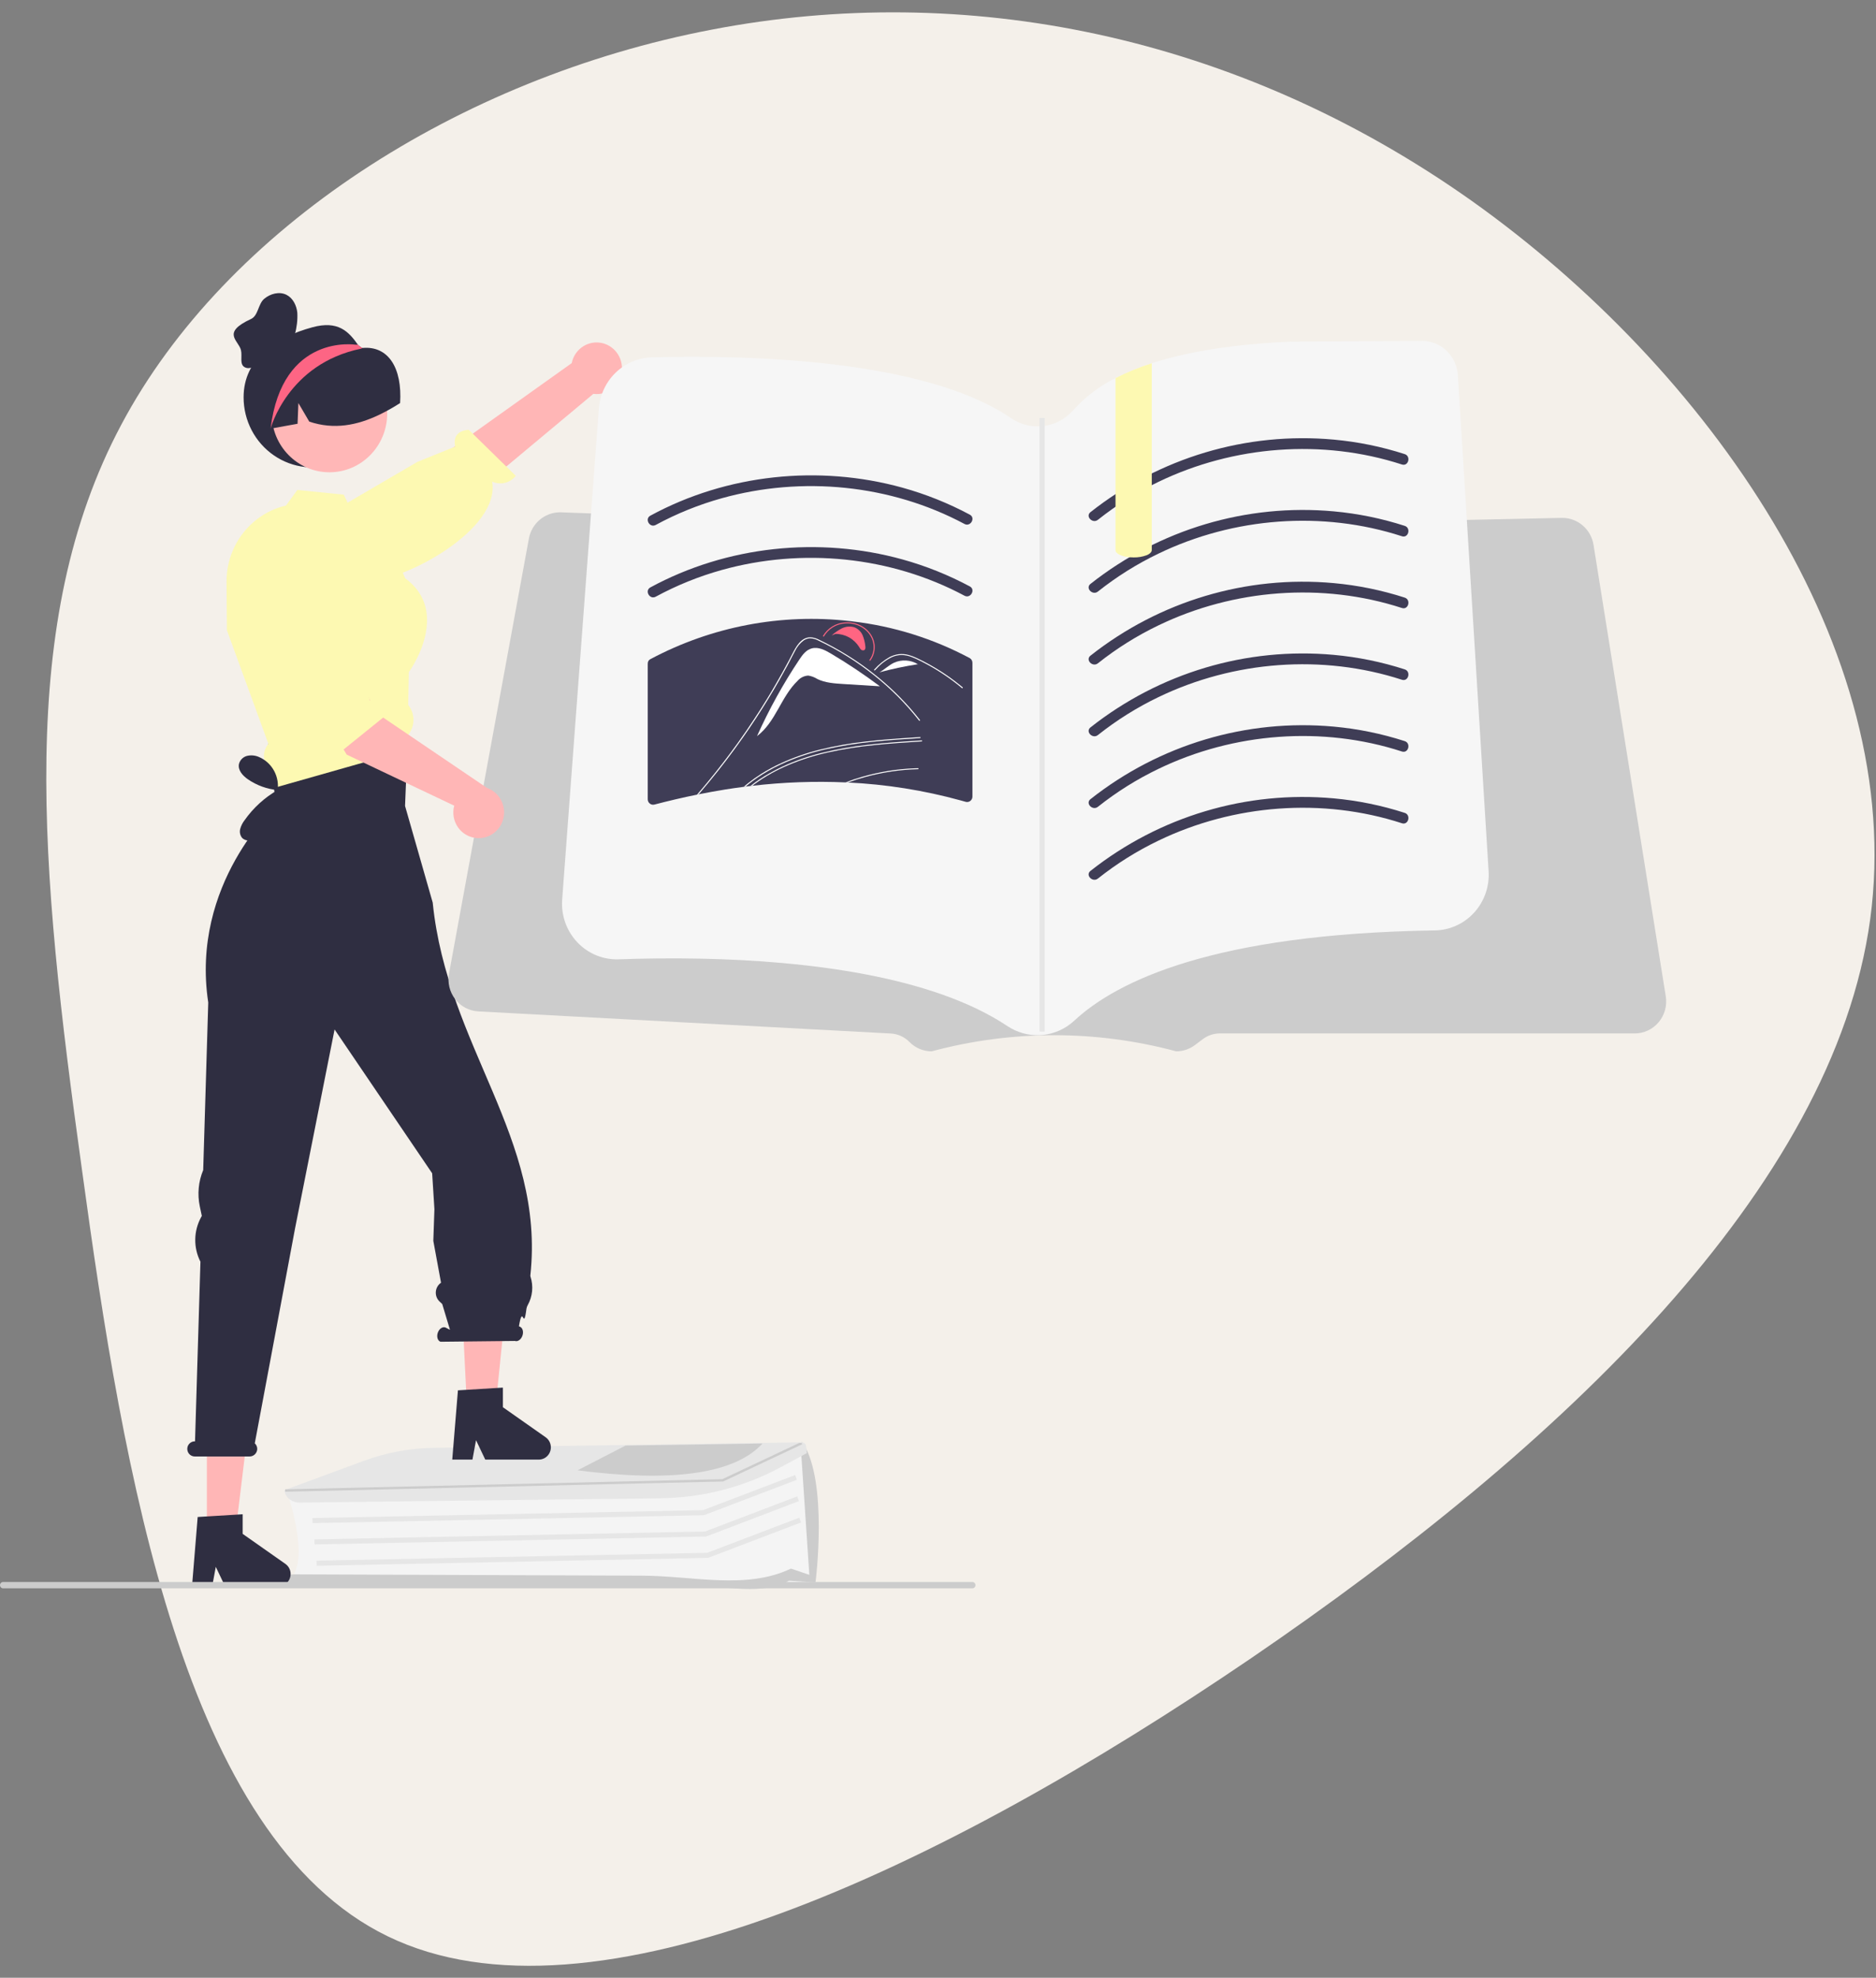 <svg width="608" height="641" viewBox="0 0 608 641" fill="none" xmlns="http://www.w3.org/2000/svg">
<rect x="0" y="0" width="608" height="641" fill="#808080" stroke="none"/>
<path d="M606.129 297.868C594.242 385.308 505.965 468.863 405.424 537.469C304.776 605.967 191.855 659.739 125.636 627.549C59.523 595.466 39.997 477.537 26.555 379.065C12.889 280.602 5.307 201.595 39.281 137.699C73.14 73.919 148.779 25.241 230.672 9.606C312.458 -6.136 400.508 10.942 476.953 65.081C553.283 119.336 617.901 210.544 606.129 297.868Z" fill="#F4F0EA"/>
<g clip-path="url(#clip0_176_4)">
<path d="M227.091 513.288C233.492 512.825 235.161 514.109 244.844 513.288H262.598L260.288 470.068L232.34 481.461L93.45 484.93L93.531 485.169C93.594 485.354 99.761 503.703 94.941 510.652L94.741 510.939L95.131 510.943L222.54 512.132C223.931 512.145 225.711 513.388 227.091 513.288Z" fill="#F4F4F4"/>
<path d="M219.887 513.853C232.251 512.958 245.053 517.848 255.738 512.328L264.28 512.854L264.304 512.781C264.37 512.58 268.405 480.284 260.248 467.762L259.889 467.211L259.609 470.177L262.298 510.408L256.338 508.385C241.863 515.315 224.649 510.738 208.082 510.675L95.337 510.251C92.976 510.243 91.008 511.884 90.945 513.911L90.939 514.109L213.077 514.099C215.355 514.099 217.625 514.017 219.887 513.853Z" fill="#CCCCCC"/>
<path d="M101.28 493.646L228.157 491.081L228.287 491.032L258.263 479.603L257.697 478.065L227.85 489.446L101.248 492.004L101.28 493.646Z" fill="#E6E6E6"/>
<path d="M101.958 500.557L228.834 497.992L228.963 497.943L258.94 486.514L258.374 484.977L228.526 496.357L101.925 498.916L101.958 500.557Z" fill="#E6E6E6"/>
<path d="M102.634 507.469L229.511 504.903L229.64 504.854L259.617 493.425L259.051 491.887L229.203 503.268L102.602 505.828L102.634 507.469Z" fill="#E6E6E6"/>
<path d="M219.01 485.376C230.774 484.568 242.244 481.275 252.688 475.71L261.482 470.964L261.252 468.619C261.188 468.274 261.001 467.967 260.727 467.754C260.453 467.542 260.112 467.44 259.769 467.468L258.992 467.478L140.669 469.249C132.924 469.347 125.251 470.764 117.967 473.441L92.186 482.962L92.199 483.1C92.416 485.31 94.606 487.018 97.187 486.988L213.739 485.598C215.502 485.577 217.259 485.503 219.01 485.376Z" fill="#E6E6E6"/>
<path d="M92.434 483.47L92.46 483.468L234.352 480.161L234.45 480.115L260.033 468.063L259.773 467.66L258.996 467.67L234.115 479.398L93.538 482.671L92.412 482.698L92.434 483.47Z" fill="#CCCCCC"/>
<path d="M202.742 468.514L204.543 468.488L245.207 467.876L247.134 467.848C237.843 477.911 217.299 480.429 187.186 476.53L202.742 468.514Z" fill="#CCCCCC"/>
<path d="M88.413 227.834L85.932 233.705L89.986 254.552L131.347 248.702L131.017 223.281L130.187 217.713L88.413 227.834Z" fill="#FFB6B6"/>
<path d="M67.043 498.019H76.169L80.512 462.214H67.043V498.019Z" fill="#FFB6B6"/>
<path d="M94.186 510.137C94.186 511.189 93.775 512.197 93.044 512.941C92.313 513.684 91.322 514.102 90.288 514.103H72.928L69.935 507.819L68.773 514.103H62.23L64.069 491.658L67.043 491.481L77.037 490.876L78.647 490.773V497.132L92.503 506.869C93.022 507.235 93.447 507.723 93.74 508.292C94.034 508.862 94.187 509.495 94.186 510.137Z" fill="#2F2E41"/>
<path d="M151.386 456.974H160.511L165.879 404.261L148.733 403.219L151.386 456.974Z" fill="#FFB6B6"/>
<path d="M178.529 469.092C178.528 470.143 178.117 471.152 177.386 471.895C176.656 472.639 175.664 473.057 174.631 473.058H157.27L154.278 466.774L153.116 473.058H146.572L148.412 450.612L151.066 450.454L161.233 449.83L162.99 449.728V456.086L176.845 465.824C177.365 466.19 177.79 466.678 178.083 467.247C178.376 467.816 178.529 468.449 178.529 469.092Z" fill="#2F2E41"/>
<path d="M63.17 467.143H63.206L64.961 408.925C63.825 406.697 63.248 404.217 63.283 401.707C63.317 399.197 63.961 396.735 65.157 394.54L65.408 394.077L64.757 391.005C63.92 387.058 64.304 382.945 65.856 379.228L67.493 324.922C61.644 286.361 89.519 261.212 89.519 261.212L86.957 241.001L132.042 242.044L131.275 261.212L140.24 292.545C144.958 339.304 176.71 368.694 171.884 413.408C171.874 413.537 171.893 413.666 171.939 413.786C172.428 415.301 172.601 416.903 172.445 418.49C172.289 420.076 171.807 421.612 171.032 422.998C170.831 423.352 170.693 423.738 170.624 424.141C169.63 431.98 169.5 422.064 168.183 429.834L168.439 429.965C169.362 430.29 169.758 431.591 169.324 432.871C168.889 434.152 167.789 434.928 166.865 434.603L142.764 434.865C141.841 434.541 141.445 433.24 141.879 431.96C142.314 430.679 143.414 429.903 144.338 430.228L145.837 430.999L143.328 422.65L142.449 421.815C142.028 421.415 141.701 420.923 141.493 420.376C141.285 419.829 141.201 419.241 141.248 418.657C141.294 418.073 141.471 417.507 141.763 417.001C142.055 416.496 142.456 416.064 142.935 415.739L140.436 402.171L140.791 391.91L140.06 380.269L108.436 333.653L95.641 398.043L82.572 467.791C82.877 468.071 83.106 468.425 83.238 468.821C83.369 469.217 83.398 469.64 83.322 470.051C83.202 470.624 82.889 471.137 82.438 471.502C81.986 471.866 81.424 472.06 80.848 472.049H63.106C62.734 472.049 62.368 471.961 62.034 471.793C61.701 471.625 61.411 471.381 61.185 471.079C60.96 470.778 60.806 470.428 60.736 470.057C60.666 469.685 60.68 469.302 60.779 468.937C60.929 468.413 61.244 467.953 61.676 467.628C62.108 467.304 62.633 467.134 63.17 467.143Z" fill="#2F2E41"/>
<path d="M78.948 128.772C78.946 132.489 79.842 136.15 81.556 139.433C83.27 142.715 85.749 145.52 88.778 147.6C91.806 149.68 95.29 150.972 98.923 151.363C102.557 151.753 106.229 151.231 109.618 149.841C113.006 148.45 116.008 146.235 118.358 143.39C120.709 140.544 122.337 137.155 123.1 133.52C123.862 129.885 123.736 126.115 122.732 122.541C121.728 118.967 119.877 115.699 117.341 113.022L117.234 112.913C117.055 112.723 116.877 112.532 116.689 112.35L116.686 112.35L116.683 112.348L116.681 112.345L116.68 112.341C116.424 112.151 116.188 111.935 115.975 111.696C112.962 107.413 109.545 103.821 101.269 106.065C89.355 109.295 78.948 116.229 78.948 128.772Z" fill="#2F2E41"/>
<path d="M201.566 119.052C201.617 120.266 201.405 121.478 200.946 122.6C200.486 123.723 199.791 124.73 198.907 125.549C198.024 126.368 196.975 126.981 195.834 127.343C194.693 127.706 193.488 127.809 192.303 127.647L134.736 175.708L125.943 159.986L185.295 117.687C185.695 115.68 186.805 113.893 188.415 112.664C190.024 111.435 192.021 110.849 194.026 111.017C196.032 111.185 197.907 112.096 199.297 113.577C200.687 115.058 201.494 117.006 201.566 119.052Z" fill="#FFB6B6"/>
<path d="M110.428 189.882C110.428 189.882 110.446 188.151 119.598 188.217C130.957 188.3 162.242 171.71 159.505 156.085C160.805 156.682 162.262 156.823 163.649 156.485C165.035 156.146 166.272 155.348 167.163 154.216L151.933 139.299C147.154 139.628 147.105 142.881 147.514 144.749L135.274 149.697L103.394 168.329L109.023 187.045L110.428 189.882Z" fill="#FDF9B2"/>
<path d="M106.768 153.068C96.431 153.068 88.051 144.543 88.051 134.026C88.051 123.51 96.431 114.985 106.768 114.985C117.106 114.985 125.486 123.51 125.486 134.026C125.486 144.543 117.106 153.068 106.768 153.068Z" fill="#FFB7B7"/>
<path d="M132.495 228.736C133.529 230.139 134.056 231.862 133.99 233.615C133.923 235.368 133.266 237.044 132.129 238.362C132.119 238.92 132.037 239.46 131.259 241.462C131.157 241.656 131.038 241.84 130.902 242.011C130.877 242.053 130.85 242.093 130.82 242.132C130.001 243.21 128.861 243.991 127.571 244.357L93.308 254.086L88.778 255.371L87.982 255.594L87.543 249.301C86.524 248.442 85.841 247.24 85.618 245.913C85.395 244.586 85.646 243.222 86.326 242.067L86.957 241.006L83.278 230.942L82.921 229.946L73.541 204.261L73.532 202.548L73.513 200.779L73.422 188.435C73.418 184.544 74.299 180.705 75.998 177.219C77.697 173.734 80.167 170.696 83.214 168.344C85.989 166.187 89.188 164.663 92.594 163.876L92.668 163.866L96.374 158.793L111.41 160.32L112.654 162.917L114.164 166.045L125.064 172.645L128.788 181.452L131.305 187.41C135.203 190.259 137.528 193.918 138.196 198.275C139.624 207.529 133.254 216.792 132.495 217.853L132.302 228.475L132.495 228.736Z" fill="#FDF9B2"/>
<path d="M87.18 139.018C87.349 138.991 87.519 138.954 87.688 138.927C90.608 138.4 93.528 137.883 96.439 137.347L96.707 130.634L100.233 136.647C108.278 139.363 115.805 137.828 122.886 134.44C125.221 133.312 127.487 132.041 129.671 130.634C130.391 119.282 125.879 112.015 117.484 112.777C117.177 112.805 116.957 112.487 116.689 112.35L116.686 112.35L116.683 112.348L116.681 112.345L116.68 112.341C116.225 112.123 115.76 111.914 115.296 111.724C111.661 110.278 107.698 109.912 103.866 110.668C100.035 111.424 96.493 113.27 93.653 115.993C87.938 121.542 85.367 130.707 87.18 139.018Z" fill="#2F2E41"/>
<path d="M87.689 138.927C87.689 138.927 93.233 117.873 117.002 113.013C117.029 113.004 117.118 112.968 117.234 112.913C117.305 112.868 117.395 112.823 117.484 112.777C117.216 112.623 116.957 112.487 116.689 112.35L116.686 112.35L116.683 112.348L116.681 112.345L116.68 112.341C116.448 112.123 116.216 111.905 115.975 111.696L115.296 111.724C115.296 111.724 91.448 107.881 87.689 138.927Z" fill="#FD6584"/>
<path d="M78.545 271.65C78.985 272.033 79.52 272.285 80.092 272.379C80.663 272.473 81.249 272.405 81.786 272.183C82.853 271.723 83.801 271.018 84.555 270.123C87.634 266.837 89.834 262.804 90.945 258.408L89.918 256.55C90.321 254.258 89.942 251.895 88.843 249.853C87.744 247.811 85.992 246.213 83.877 245.323C82.674 244.804 81.34 244.686 80.067 244.986C79.435 245.146 78.858 245.476 78.396 245.941C77.933 246.407 77.603 246.991 77.441 247.632C77.045 249.62 78.673 251.415 80.321 252.556C83.193 254.539 86.513 255.747 89.969 256.068C85.741 258.492 82.087 261.829 79.261 265.843C78.608 266.681 78.127 267.643 77.845 268.672C77.71 269.189 77.703 269.731 77.825 270.251C77.947 270.771 78.194 271.252 78.545 271.65Z" fill="#2F2E41"/>
<path d="M315.142 514.779H1.007C0.74 514.779 0.484 514.671 0.295 514.479C0.106 514.287 0 514.027 0 513.755C0 513.484 0.106 513.223 0.295 513.031C0.484 512.839 0.74 512.731 1.007 512.731H315.142C315.409 512.731 315.665 512.839 315.854 513.031C316.042 513.223 316.148 513.484 316.148 513.755C316.148 514.027 316.042 514.287 315.854 514.479C315.665 514.671 315.409 514.779 315.142 514.779Z" fill="#CCCCCC"/>
<path d="M231.714 251.604V252.139C232.846 250.79 234 249.453 235.143 248.116C235.623 247.558 236.103 247 236.583 246.442C238.618 244.093 240.664 241.752 242.721 239.419C244.79 237.093 246.859 234.768 248.951 232.454C249.453 231.896 249.956 231.338 250.471 230.779C250.882 230.31 251.329 229.875 251.808 229.477C252.291 229.068 252.845 228.757 253.442 228.558C254.129 228.365 254.854 228.357 255.545 228.535C256.334 228.721 257.089 229.012 257.854 229.256C258.643 229.524 259.42 229.779 260.209 230.035C261.786 230.558 263.352 231.082 264.93 231.605C264.949 231.613 264.969 231.617 264.989 231.617C265.01 231.617 265.03 231.612 265.049 231.604C265.068 231.596 265.085 231.584 265.1 231.569C265.114 231.554 265.125 231.537 265.133 231.518L265.135 231.512C265.144 231.49 265.148 231.466 265.147 231.442C265.146 231.418 265.14 231.395 265.129 231.374C265.118 231.353 265.103 231.335 265.084 231.32C265.065 231.306 265.044 231.296 265.021 231.291C264.632 231.163 264.232 231.035 263.832 230.907C262.243 230.372 260.666 229.849 259.077 229.326C258.289 229.059 257.5 228.803 256.711 228.547C255.98 228.264 255.207 228.107 254.425 228.082C253.149 228.175 251.951 228.747 251.065 229.686C250.573 230.152 250.128 230.64 249.682 231.14C249.156 231.721 248.63 232.303 248.104 232.884C245.99 235.233 243.891 237.589 241.807 239.953C239.715 242.325 237.642 244.701 235.589 247.081C235.44 247.256 235.292 247.43 235.143 247.604C233.989 248.93 232.857 250.267 231.714 251.604Z" fill="white"/>
<path d="M251.985 231.619C252.417 231.053 252.993 230.618 253.65 230.361L254.3 230.384C249.198 238.46 242.515 245.378 234.667 250.708C240.44 244.345 246.213 237.982 251.985 231.619Z" fill="white"/>
<path d="M145.523 315.541L171.417 174.501C171.86 172.176 173.066 170.073 174.838 168.537C176.61 167.001 178.842 166.123 181.169 166.047C181.379 166.043 181.588 166.043 181.797 166.047L199.437 166.691L201.335 166.762L210.138 167.084L212.037 167.15L217.7 167.358L331.883 171.528C332.055 171.538 332.232 171.538 332.404 171.533L357.991 170.989L367.46 170.79L367.762 170.785L374.751 170.634L435.649 169.346L451.794 169.001L459.756 168.835L461.663 168.793L470.741 168.603L472.644 168.561L481.932 168.366L483.835 168.324L494.039 168.106L495.639 168.073L504.74 167.879L506.178 167.851H506.388C508.804 167.861 511.139 168.739 512.979 170.331C514.82 171.923 516.049 174.126 516.447 176.551L539.866 322.906C540.103 324.389 540.021 325.906 539.626 327.353C539.23 328.8 538.529 330.143 537.573 331.287C536.616 332.432 535.427 333.351 534.087 333.981C532.746 334.612 531.287 334.938 529.811 334.938H395.321C393.342 334.944 391.416 335.59 389.822 336.784L387.272 338.706C385.515 340.022 383.391 340.735 381.209 340.741C355.234 333.767 327.925 333.767 301.951 340.741C300.611 340.745 299.285 340.478 298.048 339.956C296.81 339.435 295.687 338.669 294.743 337.702C293.129 336.061 290.974 335.084 288.694 334.962L155.006 327.796C153.556 327.719 152.139 327.327 150.85 326.648C149.561 325.968 148.43 325.017 147.532 323.856C146.634 322.696 145.99 321.354 145.644 319.92C145.297 318.485 145.256 316.993 145.523 315.541Z" fill="#CCCCCC"/>
<path d="M182.16 293.547C182.331 298.327 184.361 302.841 187.804 306.099C191.246 309.356 195.82 311.089 200.518 310.918C208.281 310.638 217.545 310.499 227.6 310.712C260.435 311.427 301.687 316.024 326.501 332.557C329.62 334.639 333.305 335.668 337.032 335.496C337.306 335.479 337.573 335.463 337.847 335.438C341.711 335.079 345.351 333.438 348.208 330.767C361.878 318.043 393.229 302.635 464.992 301.551C465.291 301.551 465.581 301.535 465.872 301.518C468.196 301.369 470.469 300.756 472.56 299.713C474.651 298.67 476.52 297.219 478.059 295.441C479.599 293.663 480.778 291.594 481.531 289.352C482.284 287.11 482.595 284.739 482.447 282.375L475.394 168.506L474.337 151.44L472.481 121.583C472.294 118.577 470.988 115.755 468.83 113.692C466.672 111.629 463.822 110.479 460.861 110.476H460.788L418.035 110.731C400.024 111.56 385.106 113.894 373.281 117.733C369.242 119.007 365.312 120.616 361.531 122.544C356.368 125.091 351.728 128.615 347.861 132.928C345.453 135.684 342.167 137.489 338.581 138.026C338.025 138.111 337.465 138.163 336.903 138.182C333.596 138.321 330.333 137.371 327.599 135.473C299.67 116.436 242.754 114.991 211.323 115.812C206.928 115.917 202.727 117.682 199.541 120.764C196.355 123.846 194.41 128.024 194.086 132.485L192.811 149.47L191.545 166.405L184.233 264.282L182.2 291.511C182.15 292.189 182.137 292.868 182.16 293.547Z" fill="#F6F6F6"/>
<path d="M454.356 150.545C428.592 142.183 399.849 144.397 375.441 156.177C368.477 159.521 361.9 163.642 355.831 168.464C354.114 169.835 351.671 167.383 353.406 165.997C375.824 148.309 403.992 139.906 432.25 142.477C440.068 143.189 447.786 144.766 455.268 147.181C457.362 147.861 456.467 151.23 454.356 150.545Z" fill="#3F3D56"/>
<path d="M312.585 169.817C288.631 157.009 259.947 154.216 233.903 161.487C226.478 163.554 219.302 166.457 212.509 170.14C210.563 171.196 208.828 168.186 210.778 167.128C235.6 153.654 265.397 150.552 292.503 158.063C300.064 160.162 307.379 163.094 314.316 166.805C316.27 167.85 314.539 170.862 312.585 169.817Z" fill="#3F3D56"/>
<path d="M312.585 193.072C288.631 180.264 259.947 177.471 233.903 184.741C226.478 186.809 219.302 189.712 212.509 193.395C210.563 194.451 208.828 191.441 210.778 190.383C235.6 176.909 265.397 173.807 292.503 181.318C300.064 183.417 307.379 186.348 314.316 190.06C316.27 191.105 314.539 194.117 312.585 193.072Z" fill="#3F3D56"/>
<path d="M209.939 215.079C209.921 214.78 209.992 214.482 210.143 214.224C210.294 213.966 210.517 213.761 210.784 213.634C230.669 203.041 253.215 198.745 275.52 201.298C275.66 201.31 275.789 201.332 275.94 201.344H275.946C276.083 201.356 276.219 201.377 276.354 201.406C289.621 202.959 302.491 206.995 314.315 213.309C314.573 213.465 314.786 213.687 314.935 213.952C315.083 214.218 315.16 214.518 315.16 214.823V258.205C315.156 258.472 315.092 258.734 314.973 258.972C314.855 259.21 314.684 259.418 314.475 259.579C314.266 259.74 314.023 259.851 313.766 259.903C313.508 259.955 313.243 259.946 312.989 259.878C312.463 259.725 311.937 259.577 311.4 259.434C299.446 256.143 287.175 254.19 274.804 253.611C274.541 253.6 274.278 253.588 274.004 253.577C263.928 253.137 253.834 253.506 243.815 254.681C243.606 254.693 243.396 254.716 243.189 254.749C242.674 254.806 242.148 254.869 241.633 254.937C241.426 254.96 241.23 254.983 241.04 255.017C239.037 255.273 237.05 255.563 235.058 255.877C232.182 256.343 229.306 256.863 226.43 257.436C226.251 257.47 226.066 257.516 225.881 257.55C221.265 258.484 216.671 259.565 212.099 260.761C211.845 260.827 211.578 260.835 211.321 260.782C211.063 260.728 210.821 260.617 210.612 260.454C210.402 260.292 210.232 260.084 210.114 259.845C209.996 259.606 209.932 259.343 209.928 259.076V215.148C209.926 215.124 209.93 215.101 209.939 215.079Z" fill="#3F3D56"/>
<path d="M272.832 203.664C274.088 203.038 275.528 202.909 276.872 203.303C277.466 203.529 278.01 203.873 278.472 204.315C278.934 204.757 279.305 205.288 279.564 205.877C280.029 207.007 280.328 208.2 280.449 209.419C280.52 209.898 280.525 210.503 280.051 210.727C279.879 210.79 279.694 210.805 279.514 210.768C279.335 210.732 279.169 210.647 279.033 210.522C278.789 210.276 278.587 209.99 278.438 209.676C277.615 208.374 276.484 207.305 275.147 206.566C273.811 205.827 272.313 205.442 270.792 205.447L269.527 205.961C270.523 205.048 271.634 204.276 272.832 203.664Z" fill="#FF6582"/>
<path d="M259.131 213.662C260.114 212.191 261.278 210.62 263.101 210.14C265.212 209.584 267.381 210.689 269.221 211.779C274.691 215.02 279.989 218.555 285.091 222.367L285.085 222.424L273.243 221.685C270.391 221.507 267.441 221.304 264.92 220.083C264.015 219.505 263.004 219.122 261.948 218.957C261.293 218.993 260.651 219.16 260.06 219.45C259.469 219.74 258.94 220.145 258.505 220.644C253.047 225.907 251.467 233.954 245.344 238.578C249.241 229.892 253.853 221.557 259.131 213.662Z" fill="white"/>
<path d="M274.002 253.576C274.277 253.588 274.54 253.599 274.802 253.611C276.711 252.913 278.666 252.297 280.643 251.762C281.923 251.413 283.226 251.099 284.529 250.832C286.004 250.507 287.49 250.251 288.976 250.03C291.805 249.611 294.656 249.367 297.514 249.297C297.535 249.3 297.557 249.297 297.578 249.291C297.599 249.284 297.618 249.273 297.634 249.258C297.65 249.243 297.663 249.225 297.672 249.205C297.681 249.184 297.686 249.162 297.686 249.14C297.686 249.118 297.681 249.096 297.672 249.076C297.663 249.056 297.65 249.038 297.634 249.023C297.618 249.008 297.599 248.997 297.578 248.99C297.557 248.983 297.535 248.981 297.514 248.983C297.148 248.983 296.782 248.995 296.428 249.018C293.564 249.126 290.709 249.409 287.878 249.867C286.404 250.111 284.929 250.402 283.466 250.727C282.14 251.03 280.815 251.367 279.511 251.739C277.649 252.274 275.812 252.886 274.002 253.576Z" fill="white"/>
<path d="M241.038 255.018C241.232 254.983 241.427 254.96 241.633 254.937C242.421 254.274 243.221 253.646 244.056 253.03C245.096 252.262 246.17 251.541 247.267 250.867C249.698 249.366 252.234 248.053 254.857 246.937C259.003 245.18 263.295 243.803 267.681 242.821C272.685 241.706 277.75 240.898 282.849 240.402C287.947 239.867 293.067 239.542 298.188 239.216C298.405 239.205 298.416 238.879 298.188 238.891C297.548 238.937 296.908 238.972 296.256 239.019C291.078 239.344 285.901 239.716 280.757 240.309C275.657 240.865 270.598 241.759 265.613 242.983C261.356 244.051 257.202 245.502 253.2 247.321C250.898 248.373 248.668 249.581 246.525 250.937C245.165 251.809 243.85 252.739 242.593 253.727C242.067 254.146 241.541 254.564 241.038 255.018Z" fill="white"/>
<path d="M243.187 254.75C243.395 254.716 243.605 254.693 243.816 254.681C244.056 254.483 244.308 254.297 244.559 254.111C246.318 252.83 248.154 251.661 250.057 250.611C251.784 249.656 253.558 248.791 255.372 248.018C259.516 246.257 263.808 244.879 268.196 243.902C273.2 242.787 278.265 241.979 283.364 241.484C288.461 240.949 293.582 240.623 298.702 240.298C298.92 240.274 298.92 239.96 298.702 239.972C298.051 240.019 297.411 240.053 296.771 240.1C291.593 240.425 286.415 240.798 281.272 241.391C276.172 241.947 271.113 242.84 266.127 244.065C261.87 245.13 257.716 246.581 253.714 248.402C252.206 249.1 250.731 249.855 249.291 250.681C247.155 251.874 245.114 253.234 243.187 254.75Z" fill="white"/>
<path d="M225.882 257.553C226.065 257.518 226.248 257.471 226.431 257.436C226.636 257.215 226.831 256.983 227.025 256.75C228.008 255.599 228.979 254.436 229.94 253.262C233.723 248.681 237.312 243.96 240.695 239.147C243.598 235.03 246.353 230.833 248.959 226.554C250.205 224.531 251.405 222.484 252.582 220.415C253.497 218.81 254.388 217.202 255.257 215.589C255.508 215.124 255.748 214.659 255.988 214.194C256.549 213.101 257.109 211.996 257.703 210.915C258.349 209.59 259.298 208.442 260.469 207.566C261.055 207.167 261.732 206.931 262.435 206.88C263.426 206.884 264.401 207.14 265.27 207.624C271.664 210.654 277.697 214.419 283.249 218.845C288.672 223.135 293.575 228.065 297.856 233.53C297.993 233.693 298.291 233.542 298.165 233.368C297.651 232.716 297.125 232.065 296.599 231.426C292.484 226.474 287.851 221.995 282.78 218.066C282.769 218.054 282.746 218.043 282.735 218.031C282.289 217.671 281.843 217.322 281.386 216.985C278.555 214.864 275.609 212.908 272.562 211.124C271.008 210.206 269.419 209.334 267.796 208.508C267.396 208.299 266.984 208.09 266.573 207.892C266.161 207.683 265.75 207.485 265.338 207.287C264.524 206.865 263.633 206.616 262.721 206.555C259.543 206.508 257.909 209.764 256.777 211.961C256.423 212.648 256.057 213.334 255.703 214.02C254.331 216.612 252.902 219.194 251.416 221.74C250.514 223.322 249.576 224.891 248.628 226.449C247.267 228.67 245.873 230.868 244.421 233.054C244.421 233.055 244.421 233.057 244.421 233.058C244.42 233.06 244.419 233.061 244.418 233.062C244.417 233.063 244.416 233.064 244.415 233.065C244.413 233.065 244.412 233.065 244.41 233.065C242.73 235.647 240.981 238.181 239.175 240.705C236.078 245.018 232.831 249.235 229.437 253.355C228.271 254.774 227.086 256.173 225.882 257.553Z" fill="white"/>
<path d="M266.661 206.2L266.977 206.341C267.701 205.097 268.716 204.054 269.932 203.305C271.148 202.557 272.527 202.125 273.946 202.049C278.625 201.711 282.736 204.883 283.11 209.12C283.261 210.865 282.765 212.604 281.718 213.995L282.012 214.171C283.102 212.723 283.619 210.912 283.461 209.095C283.072 204.682 278.791 201.379 273.918 201.731C272.44 201.81 271.004 202.26 269.738 203.039C268.472 203.819 267.415 204.905 266.661 206.2Z" fill="#FF6582"/>
<path d="M289.783 214.773C291.011 214.23 292.349 213.991 293.686 214.078C295.022 214.164 296.319 214.573 297.47 215.271C293.27 215.926 289.106 216.806 284.997 217.907C286.699 217.004 288.029 215.589 289.783 214.773Z" fill="white"/>
<path d="M297.494 215.267L297.956 215.607C297.8 215.488 297.637 215.376 297.47 215.271L297.494 215.267Z" fill="white"/>
<path d="M283.566 217.241C283.75 217.055 283.934 216.869 284.119 216.683C285.542 215.108 287.255 213.832 289.161 212.929C290.132 212.513 291.173 212.295 292.226 212.286C293.314 212.312 294.39 212.524 295.409 212.914C295.888 213.088 296.356 213.284 296.818 213.494C297.345 213.734 297.863 213.99 298.378 214.249C299.346 214.734 300.301 215.24 301.244 215.767C303.119 216.817 304.936 217.946 306.693 219.156C307.605 219.783 308.497 220.431 309.371 221.1C310.183 221.721 310.98 222.358 311.759 223.013C311.926 223.152 312.175 222.926 312.008 222.787C311.803 222.614 311.595 222.441 311.387 222.271C310.8 221.791 310.203 221.319 309.598 220.857C308.493 220.013 307.359 219.201 306.197 218.422C304.39 217.21 302.52 216.08 300.588 215.032C299.623 214.509 298.645 214.008 297.653 213.529C297.353 213.384 297.05 213.243 296.744 213.109C296.044 212.79 295.322 212.523 294.583 212.312C293.524 212.004 292.416 211.905 291.32 212.022C290.27 212.158 289.252 212.477 288.309 212.965C286.44 214.031 284.754 215.398 283.317 217.014C283.167 217.167 283.415 217.394 283.566 217.241Z" fill="white"/>
<path d="M454.356 173.8C428.592 165.438 399.849 167.652 375.441 179.432C368.477 182.776 361.9 186.897 355.831 191.719C354.114 193.09 351.671 190.638 353.406 189.252C375.824 171.564 403.992 163.161 432.25 165.732C440.068 166.444 447.786 168.021 455.268 170.436C457.362 171.116 456.467 174.485 454.356 173.8Z" fill="#3F3D56"/>
<path d="M454.356 197.055C428.592 188.693 399.849 190.906 375.441 202.687C368.477 206.03 361.9 210.151 355.831 214.974C354.114 216.344 351.671 213.893 353.406 212.507C375.824 194.819 403.992 186.416 432.25 188.987C440.068 189.698 447.786 191.276 455.268 193.691C457.362 194.371 456.467 197.74 454.356 197.055Z" fill="#3F3D56"/>
<path d="M454.356 220.309C428.592 211.947 399.849 214.161 375.441 225.942C368.477 229.285 361.9 233.406 355.831 238.229C354.114 239.599 351.671 237.147 353.406 235.762C375.824 218.073 403.992 209.67 432.25 212.242C440.068 212.953 447.786 214.531 455.268 216.946C457.362 217.625 456.467 220.995 454.356 220.309Z" fill="#3F3D56"/>
<path d="M454.356 243.564C428.592 235.202 399.849 237.416 375.441 249.196C368.477 252.54 361.9 256.661 355.831 261.483C354.114 262.854 351.671 260.402 353.406 259.017C375.824 241.328 403.992 232.925 432.25 235.496C440.068 236.208 447.786 237.786 455.268 240.201C457.362 240.88 456.467 244.249 454.356 243.564Z" fill="#3F3D56"/>
<path d="M454.356 266.819C428.592 258.457 399.849 260.671 375.441 272.451C368.477 275.795 361.9 279.916 355.831 284.738C354.114 286.109 351.671 283.657 353.406 282.272C375.824 264.583 403.992 256.18 432.25 258.751C440.068 259.463 447.786 261.04 455.268 263.456C457.362 264.135 456.467 267.504 454.356 266.819Z" fill="#3F3D56"/>
<path d="M361.531 122.544V178.308C361.531 179.416 363.436 180.344 366.002 180.598C366.024 180.597 366.046 180.6 366.067 180.607C366.494 180.639 366.946 180.664 367.406 180.664C368.821 180.69 370.229 180.457 371.562 179.975C371.683 179.925 371.804 179.868 371.925 179.819C372.038 179.753 372.159 179.695 372.272 179.63C372.91 179.244 373.281 178.792 373.281 178.308V117.733C369.242 119.007 365.312 120.616 361.531 122.544Z" fill="#FDF9B2"/>
<path d="M336.904 135.477H338.583V334.33H336.904V135.477Z" fill="#E6E6E6"/>
<path d="M154.352 271.606C153.161 271.495 152.009 271.12 150.977 270.507C149.944 269.895 149.056 269.059 148.375 268.06C147.695 267.06 147.238 265.921 147.036 264.722C146.835 263.524 146.895 262.295 147.211 261.122L112.368 244.576L91.392 210.058L107.88 203.286L122.031 231.102L157.848 255.382C159.749 256.053 161.342 257.41 162.326 259.196C163.309 260.983 163.614 263.074 163.183 265.073C162.752 267.073 161.615 268.843 159.988 270.047C158.36 271.251 156.354 271.805 154.352 271.606Z" fill="#FFB6B6"/>
<path d="M78.452 176.99C78.452 176.99 74.346 178.354 78.853 186.456C82.461 192.943 100.037 230.307 107.211 237.644C106.456 238.874 106.125 240.325 106.27 241.768C106.415 243.211 107.028 244.563 108.012 245.613L124.573 232.244C124.89 227.381 121.727 226.899 119.852 227.063L116.042 213.326L102.753 179.44L81.403 175.951L78.452 176.99Z" fill="#FDF9B2"/>
<path d="M78.094 113.477C77.311 110.257 71.631 107.879 81.361 103.382C83.723 102.291 83.625 98.533 85.623 96.85C87.62 95.167 90.546 94.387 92.867 95.563C94.941 96.614 96.109 98.991 96.358 101.334C96.477 103.691 96.21 106.053 95.566 108.321L95.755 108.602C91.9 111.602 88.046 114.602 84.191 117.603C82.775 118.705 80.923 119.86 79.336 119.033C77.539 118.096 78.579 115.471 78.094 113.477Z" fill="#2F2E41"/>
</g>
<defs>
<clipPath id="clip0_176_4">
<rect width="540" height="420" fill="white" transform="matrix(-1 0 0 1 540 95)"/>
</clipPath>
</defs>
</svg>
